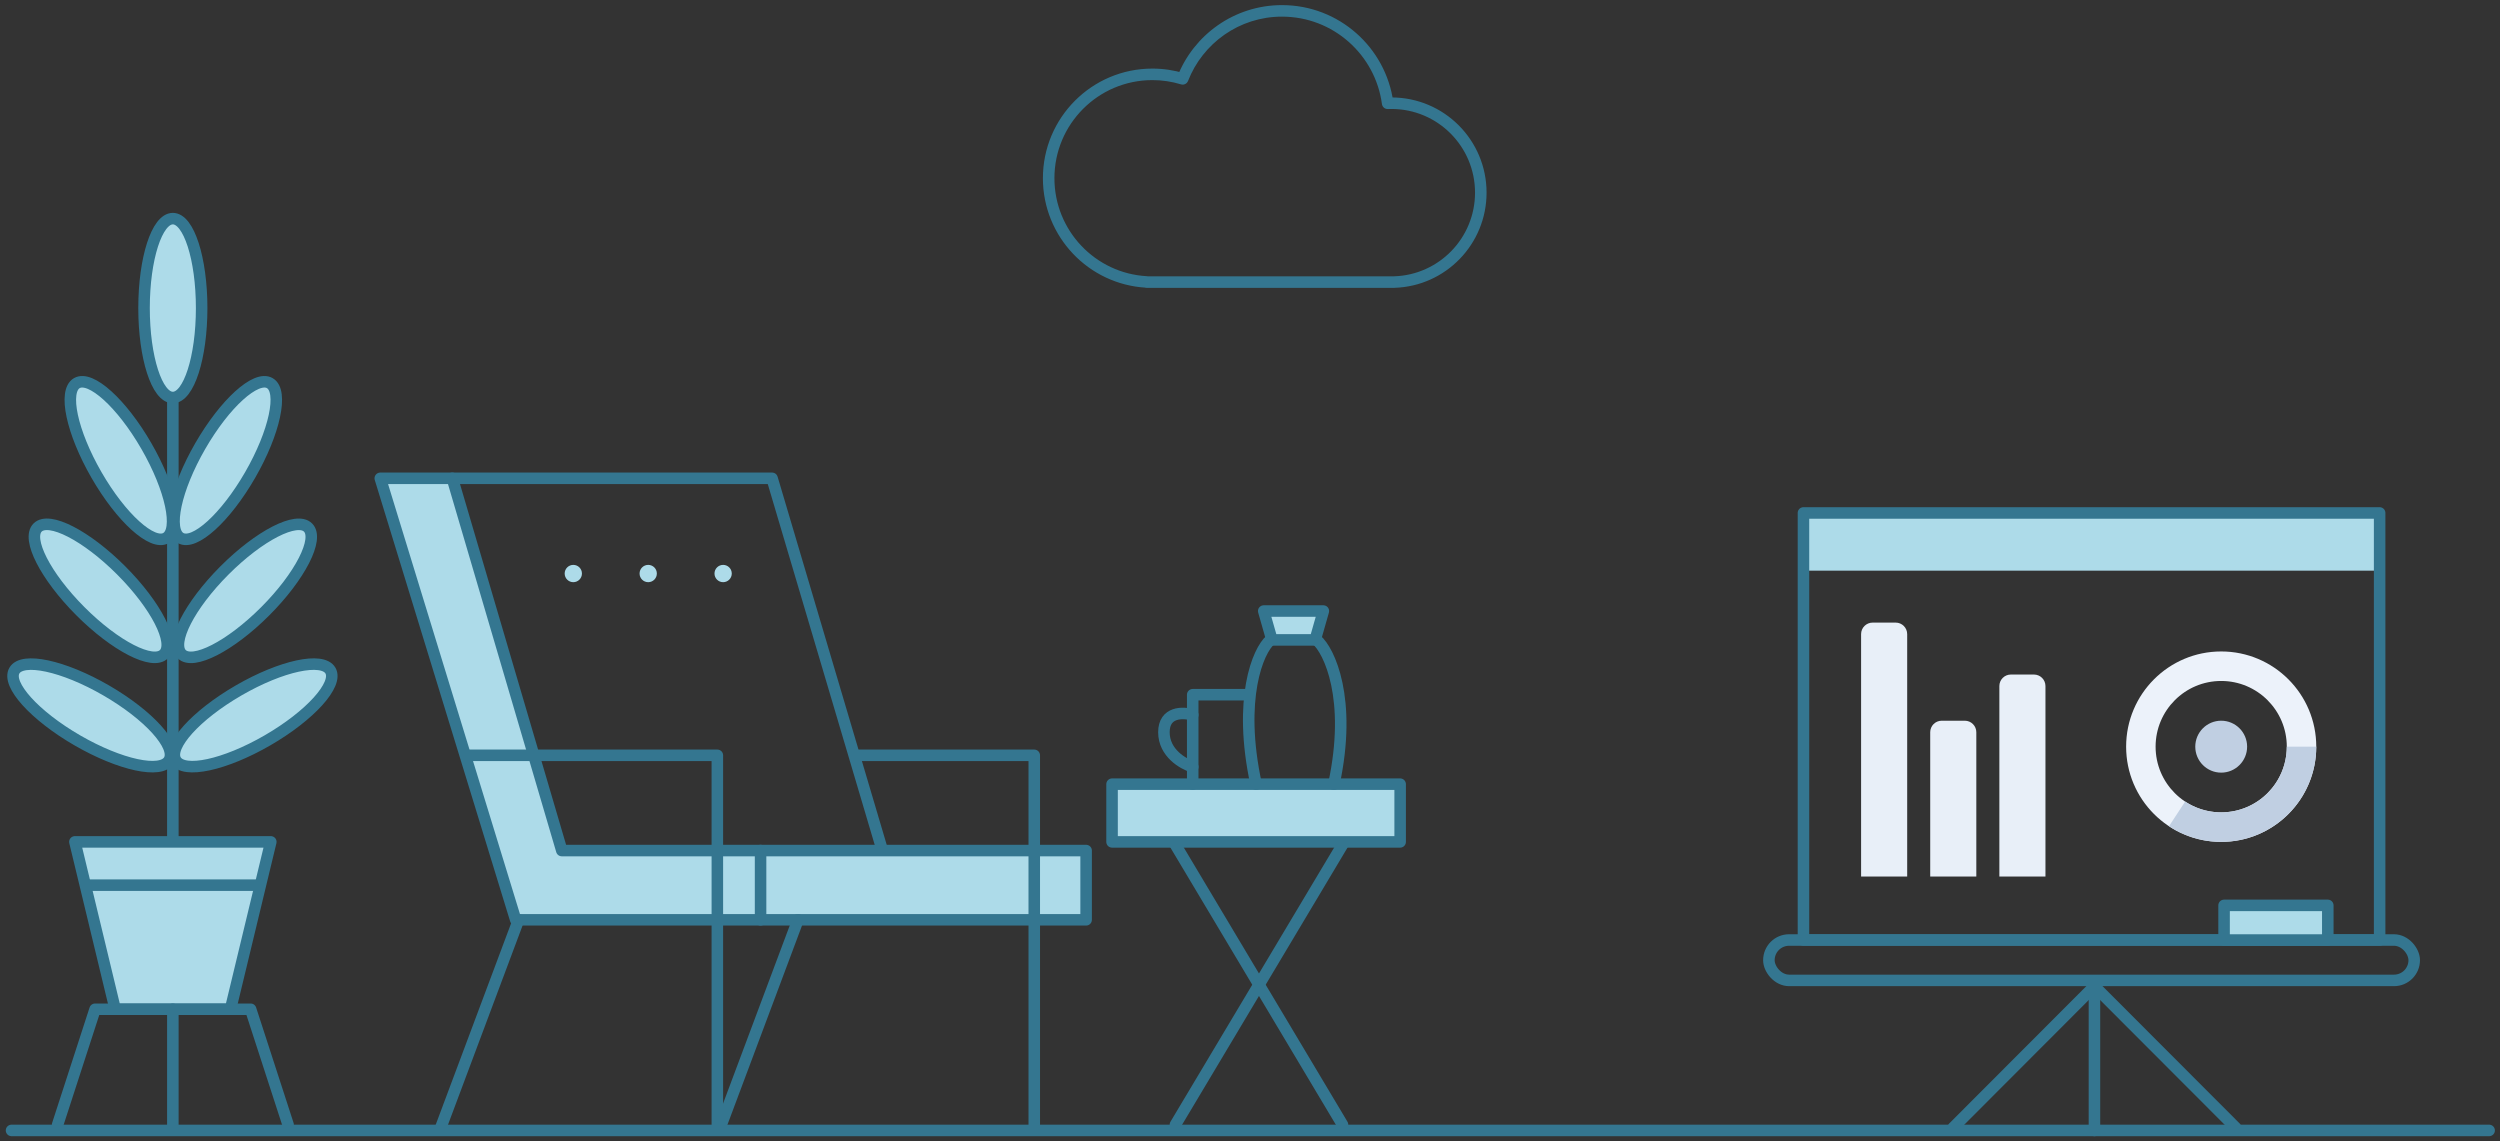 <svg width="230" height="105" viewBox="0 0 230 105" fill="none" xmlns="http://www.w3.org/2000/svg">
<rect x="0" y="0" width="230" height="105" fill="#333333" stroke="none"/>
<path d="M47.444 84.622L34.986 44.006H41.612L51.684 78.251H99.923V84.622H47.444Z" fill="#ADDBE9" stroke="#347690" stroke-width="1.06" stroke-linecap="round" stroke-linejoin="round"/>
<path d="M41.611 44.006H71.031L81.103 77.985" stroke="#347690" stroke-width="1.06" stroke-linecap="round" stroke-linejoin="round"/>
<path d="M69.973 78.25V84.621" stroke="#347690" stroke-width="1.06" stroke-linecap="round" stroke-linejoin="round"/>
<path d="M42.938 69.49H65.996V103.47" stroke="#347690" stroke-width="1.06" stroke-linecap="round" stroke-linejoin="round"/>
<path d="M78.719 69.49H95.152V103.47" stroke="#347690" stroke-width="1.06" stroke-linecap="round" stroke-linejoin="round"/>
<path d="M47.709 84.621L40.553 103.734" stroke="#347690" stroke-width="1.06" stroke-linecap="round" stroke-linejoin="round"/>
<path d="M73.418 84.621L66.262 103.734" stroke="#347690" stroke-width="1.06" stroke-linecap="round" stroke-linejoin="round"/>
<path d="M6.891 77.453H24.914L21.203 92.85H10.601L6.891 77.453Z" fill="#ADDBE9" stroke="#347690" stroke-width="1.06" stroke-linecap="round" stroke-linejoin="round"/>
<path d="M5.301 103.47L8.746 92.852H23.059L26.505 103.47" stroke="#347690" stroke-width="1.06" stroke-linecap="round" stroke-linejoin="round"/>
<path d="M15.902 92.852V103.736" stroke="#347690" stroke-width="1.06" stroke-linecap="round" stroke-linejoin="round"/>
<path d="M15.902 77.188V36.838" stroke="#347690" stroke-width="1.06" stroke-linecap="round" stroke-linejoin="round"/>
<ellipse cx="15.902" cy="28.343" rx="2.65" ry="8.229" fill="#ADDBE9" stroke="#347690" stroke-width="1.06" stroke-linecap="round" stroke-linejoin="round"/>
<ellipse rx="2.652" ry="8.226" transform="matrix(0.866 0.501 -0.499 0.866 20.716 42.372)" fill="#ADDBE9" stroke="#347690" stroke-width="1.06" stroke-linecap="round" stroke-linejoin="round"/>
<ellipse rx="2.652" ry="8.226" transform="matrix(-0.866 0.501 0.499 0.866 11.174 42.372)" fill="#ADDBE9" stroke="#347690" stroke-width="1.06" stroke-linecap="round" stroke-linejoin="round"/>
<ellipse rx="2.653" ry="8.223" transform="matrix(-0.707 0.708 0.707 0.708 9.274 54.356)" fill="#ADDBE9" stroke="#347690" stroke-width="1.06" stroke-linecap="round" stroke-linejoin="round"/>
<ellipse rx="2.653" ry="8.223" transform="matrix(-0.707 -0.708 0.707 -0.708 22.527 54.357)" fill="#ADDBE9" stroke="#347690" stroke-width="1.06" stroke-linecap="round" stroke-linejoin="round"/>
<ellipse rx="2.654" ry="8.22" transform="matrix(-0.499 -0.866 0.866 -0.501 23.283 65.815)" fill="#ADDBE9" stroke="#347690" stroke-width="1.06" stroke-linecap="round" stroke-linejoin="round"/>
<ellipse rx="2.654" ry="8.22" transform="matrix(-0.499 0.866 0.866 0.501 8.441 65.816)" fill="#ADDBE9" stroke="#347690" stroke-width="1.06" stroke-linecap="round" stroke-linejoin="round"/>
<rect x="102.309" y="72.144" width="26.505" height="5.309" fill="#ADDBE9" stroke="#347690" stroke-width="1.06" stroke-linecap="round" stroke-linejoin="round"/>
<path d="M123.511 77.719L108.139 103.469" stroke="#347690" stroke-width="1.06" stroke-linecap="round" stroke-linejoin="round"/>
<path d="M123.511 103.469L108.139 77.719" stroke="#347690" stroke-width="1.06" stroke-linecap="round" stroke-linejoin="round"/>
<path d="M117.021 58.872L116.263 56.216H121.749L120.992 58.872H117.021Z" fill="#ADDBE9" stroke="#347690" stroke-width="1.06" stroke-linecap="round" stroke-linejoin="round"/>
<path d="M116.886 58.871C115.738 59.844 113.865 64.287 115.561 72.144" stroke="#347690" stroke-width="1.06" stroke-linecap="round" stroke-linejoin="round"/>
<path d="M121.127 58.871C122.275 59.844 124.413 64.287 122.717 72.144" stroke="#347690" stroke-width="1.06" stroke-linecap="round" stroke-linejoin="round"/>
<path d="M114.766 63.914L109.73 63.914V72.143" stroke="#347690" stroke-width="1.06" stroke-linecap="round" stroke-linejoin="round"/>
<path d="M109.731 65.773C108.847 65.508 107.08 65.455 107.08 67.366C107.08 69.278 108.847 70.286 109.731 70.552" stroke="#347690" stroke-width="1.06" stroke-linecap="round" stroke-linejoin="round"/>
<path d="M1.061 104H229" stroke="#347690" stroke-width="1.06" stroke-linecap="round" stroke-linejoin="round"/>
<path d="M7.951 81.436C8.163 81.436 18.641 81.436 23.854 81.436" stroke="#347690" stroke-width="1.06" stroke-linecap="round" stroke-linejoin="round"/>
<ellipse cx="66.528" cy="52.765" rx="0.795" ry="0.796" fill="#ADDBE9"/>
<ellipse cx="59.635" cy="52.765" rx="0.795" ry="0.796" fill="#ADDBE9"/>
<ellipse cx="52.744" cy="52.765" rx="0.795" ry="0.796" fill="#ADDBE9"/>
<path d="M127.952 25.953L127.956 25.423H127.952V25.953ZM106.098 25.953V25.423L106.094 25.423L106.098 25.953ZM105.939 25.953L105.943 25.423H105.939V25.953ZM105.488 25.953H104.958C104.958 26.246 105.195 26.483 105.488 26.483V25.953ZM105.488 25.939H106.018C106.018 25.658 105.798 25.425 105.517 25.41L105.488 25.939ZM108.806 7.255L108.651 7.761C108.916 7.843 109.199 7.705 109.3 7.447L108.806 7.255ZM127.664 9.502L127.139 9.573C127.175 9.844 127.413 10.043 127.687 10.032L127.664 9.502ZM128.282 25.949L128.265 25.42C127.979 25.429 127.752 25.663 127.752 25.949H128.282ZM128.282 25.953V26.483C128.575 26.483 128.812 26.246 128.812 25.953H128.282ZM128.082 25.953V25.423L128.078 25.423L128.082 25.953ZM127.952 25.423H106.098V26.483H127.952V25.423ZM106.094 25.423C106.068 25.424 106.043 25.424 106.018 25.424V26.484C106.046 26.484 106.074 26.484 106.102 26.483L106.094 25.423ZM106.018 25.424C105.993 25.424 105.968 25.424 105.943 25.423L105.934 26.483C105.962 26.484 105.99 26.484 106.018 26.484V25.424ZM105.939 25.423H105.488V26.483H105.939V25.423ZM106.018 25.953V25.939H104.958V25.953H106.018ZM105.517 25.41C100.774 25.15 97.007 21.215 97.007 16.397H95.947C95.947 21.779 100.156 26.178 105.459 26.468L105.517 25.41ZM97.007 16.397C97.007 11.411 101.042 7.37 106.018 7.37V6.31C100.455 6.31 95.947 10.827 95.947 16.397H97.007ZM106.018 7.37C106.935 7.37 107.819 7.507 108.651 7.761L108.96 6.748C108.029 6.463 107.041 6.31 106.018 6.31V7.37ZM109.3 7.447C110.649 3.983 114.012 1.53 117.945 1.53V0.47C113.56 0.47 109.814 3.205 108.312 7.062L109.3 7.447ZM117.945 1.53C122.645 1.53 126.53 5.031 127.139 9.573L128.19 9.432C127.511 4.372 123.184 0.47 117.945 0.47V1.53ZM127.687 10.032C127.796 10.027 127.906 10.025 128.017 10.025V8.965C127.891 8.965 127.766 8.967 127.642 8.973L127.687 10.032ZM128.017 10.025C132.261 10.025 135.703 13.471 135.703 17.724H136.764C136.764 12.887 132.848 8.965 128.017 8.965V10.025ZM135.703 17.724C135.703 21.894 132.395 25.289 128.265 25.42L128.299 26.479C133 26.33 136.764 22.467 136.764 17.724H135.703ZM127.752 25.949V25.953H128.812V25.949H127.752ZM128.282 25.423H128.082V26.483H128.282V25.423ZM128.078 25.423C128.058 25.424 128.037 25.424 128.017 25.424V26.484C128.04 26.484 128.063 26.484 128.086 26.483L128.078 25.423ZM128.017 25.424C127.997 25.424 127.976 25.424 127.956 25.423L127.948 26.483C127.971 26.484 127.994 26.484 128.017 26.484V25.424Z" fill="#347690"/>
<rect x="165.92" y="47.191" width="53.009" height="5.309" fill="#ADDBE9"/>
<rect x="165.918" y="47.191" width="53.009" height="39.289" stroke="#347690" stroke-width="1.06" stroke-linecap="round" stroke-linejoin="round"/>
<rect x="162.738" y="86.481" width="59.37" height="3.716" rx="1.858" stroke="#347690" stroke-width="1.06" stroke-linecap="round" stroke-linejoin="round"/>
<path d="M179.701 103.736L192.688 90.728L205.676 103.736" stroke="#347690" stroke-width="1.06" stroke-linecap="round" stroke-linejoin="round"/>
<path d="M192.689 90.728V104.002" stroke="#347690" stroke-width="1.06" stroke-linecap="round" stroke-linejoin="round"/>
<rect x="204.615" y="83.295" width="9.542" height="3.186" fill="#ADDBE9" stroke="#347690" stroke-width="1.06" stroke-linecap="round" stroke-linejoin="round"/>
<path d="M171.221 58.34C171.221 57.754 171.695 57.279 172.281 57.279H174.401C174.987 57.279 175.461 57.754 175.461 58.34V80.64H171.221V58.34Z" fill="#E8EFF8"/>
<path d="M177.58 67.365C177.58 66.779 178.055 66.305 178.64 66.305H180.761C181.346 66.305 181.821 66.779 181.821 67.365V80.64H177.58V67.365Z" fill="#E8EFF8"/>
<path d="M183.941 63.117C183.941 62.531 184.416 62.057 185.002 62.057H187.122C187.707 62.057 188.182 62.531 188.182 63.117V80.639H183.941V63.117Z" fill="#E8EFF8"/>
<path d="M213.097 68.694C213.097 73.532 209.181 77.454 204.35 77.454C199.519 77.454 195.604 73.532 195.604 68.694C195.604 63.856 199.519 59.934 204.35 59.934C209.181 59.934 213.097 63.856 213.097 68.694ZM198.315 68.694C198.315 72.032 201.017 74.739 204.35 74.739C207.683 74.739 210.385 72.032 210.385 68.694C210.385 65.356 207.683 62.649 204.35 62.649C201.017 62.649 198.315 65.356 198.315 68.694Z" fill="#ECF2FA"/>
<path d="M213.097 68.694C213.097 70.275 212.669 71.826 211.861 73.184C211.052 74.541 209.891 75.654 208.502 76.404C207.113 77.155 205.547 77.515 203.97 77.446C202.393 77.377 200.864 76.882 199.545 76.014L201.035 73.745C201.945 74.344 203 74.685 204.088 74.733C205.176 74.78 206.256 74.532 207.215 74.014C208.173 73.496 208.974 72.728 209.532 71.792C210.09 70.855 210.385 69.785 210.385 68.694H213.097Z" fill="#C0CFE2"/>
<ellipse cx="204.35" cy="68.694" rx="2.385" ry="2.389" fill="#C0CFE2"/>
</svg>
